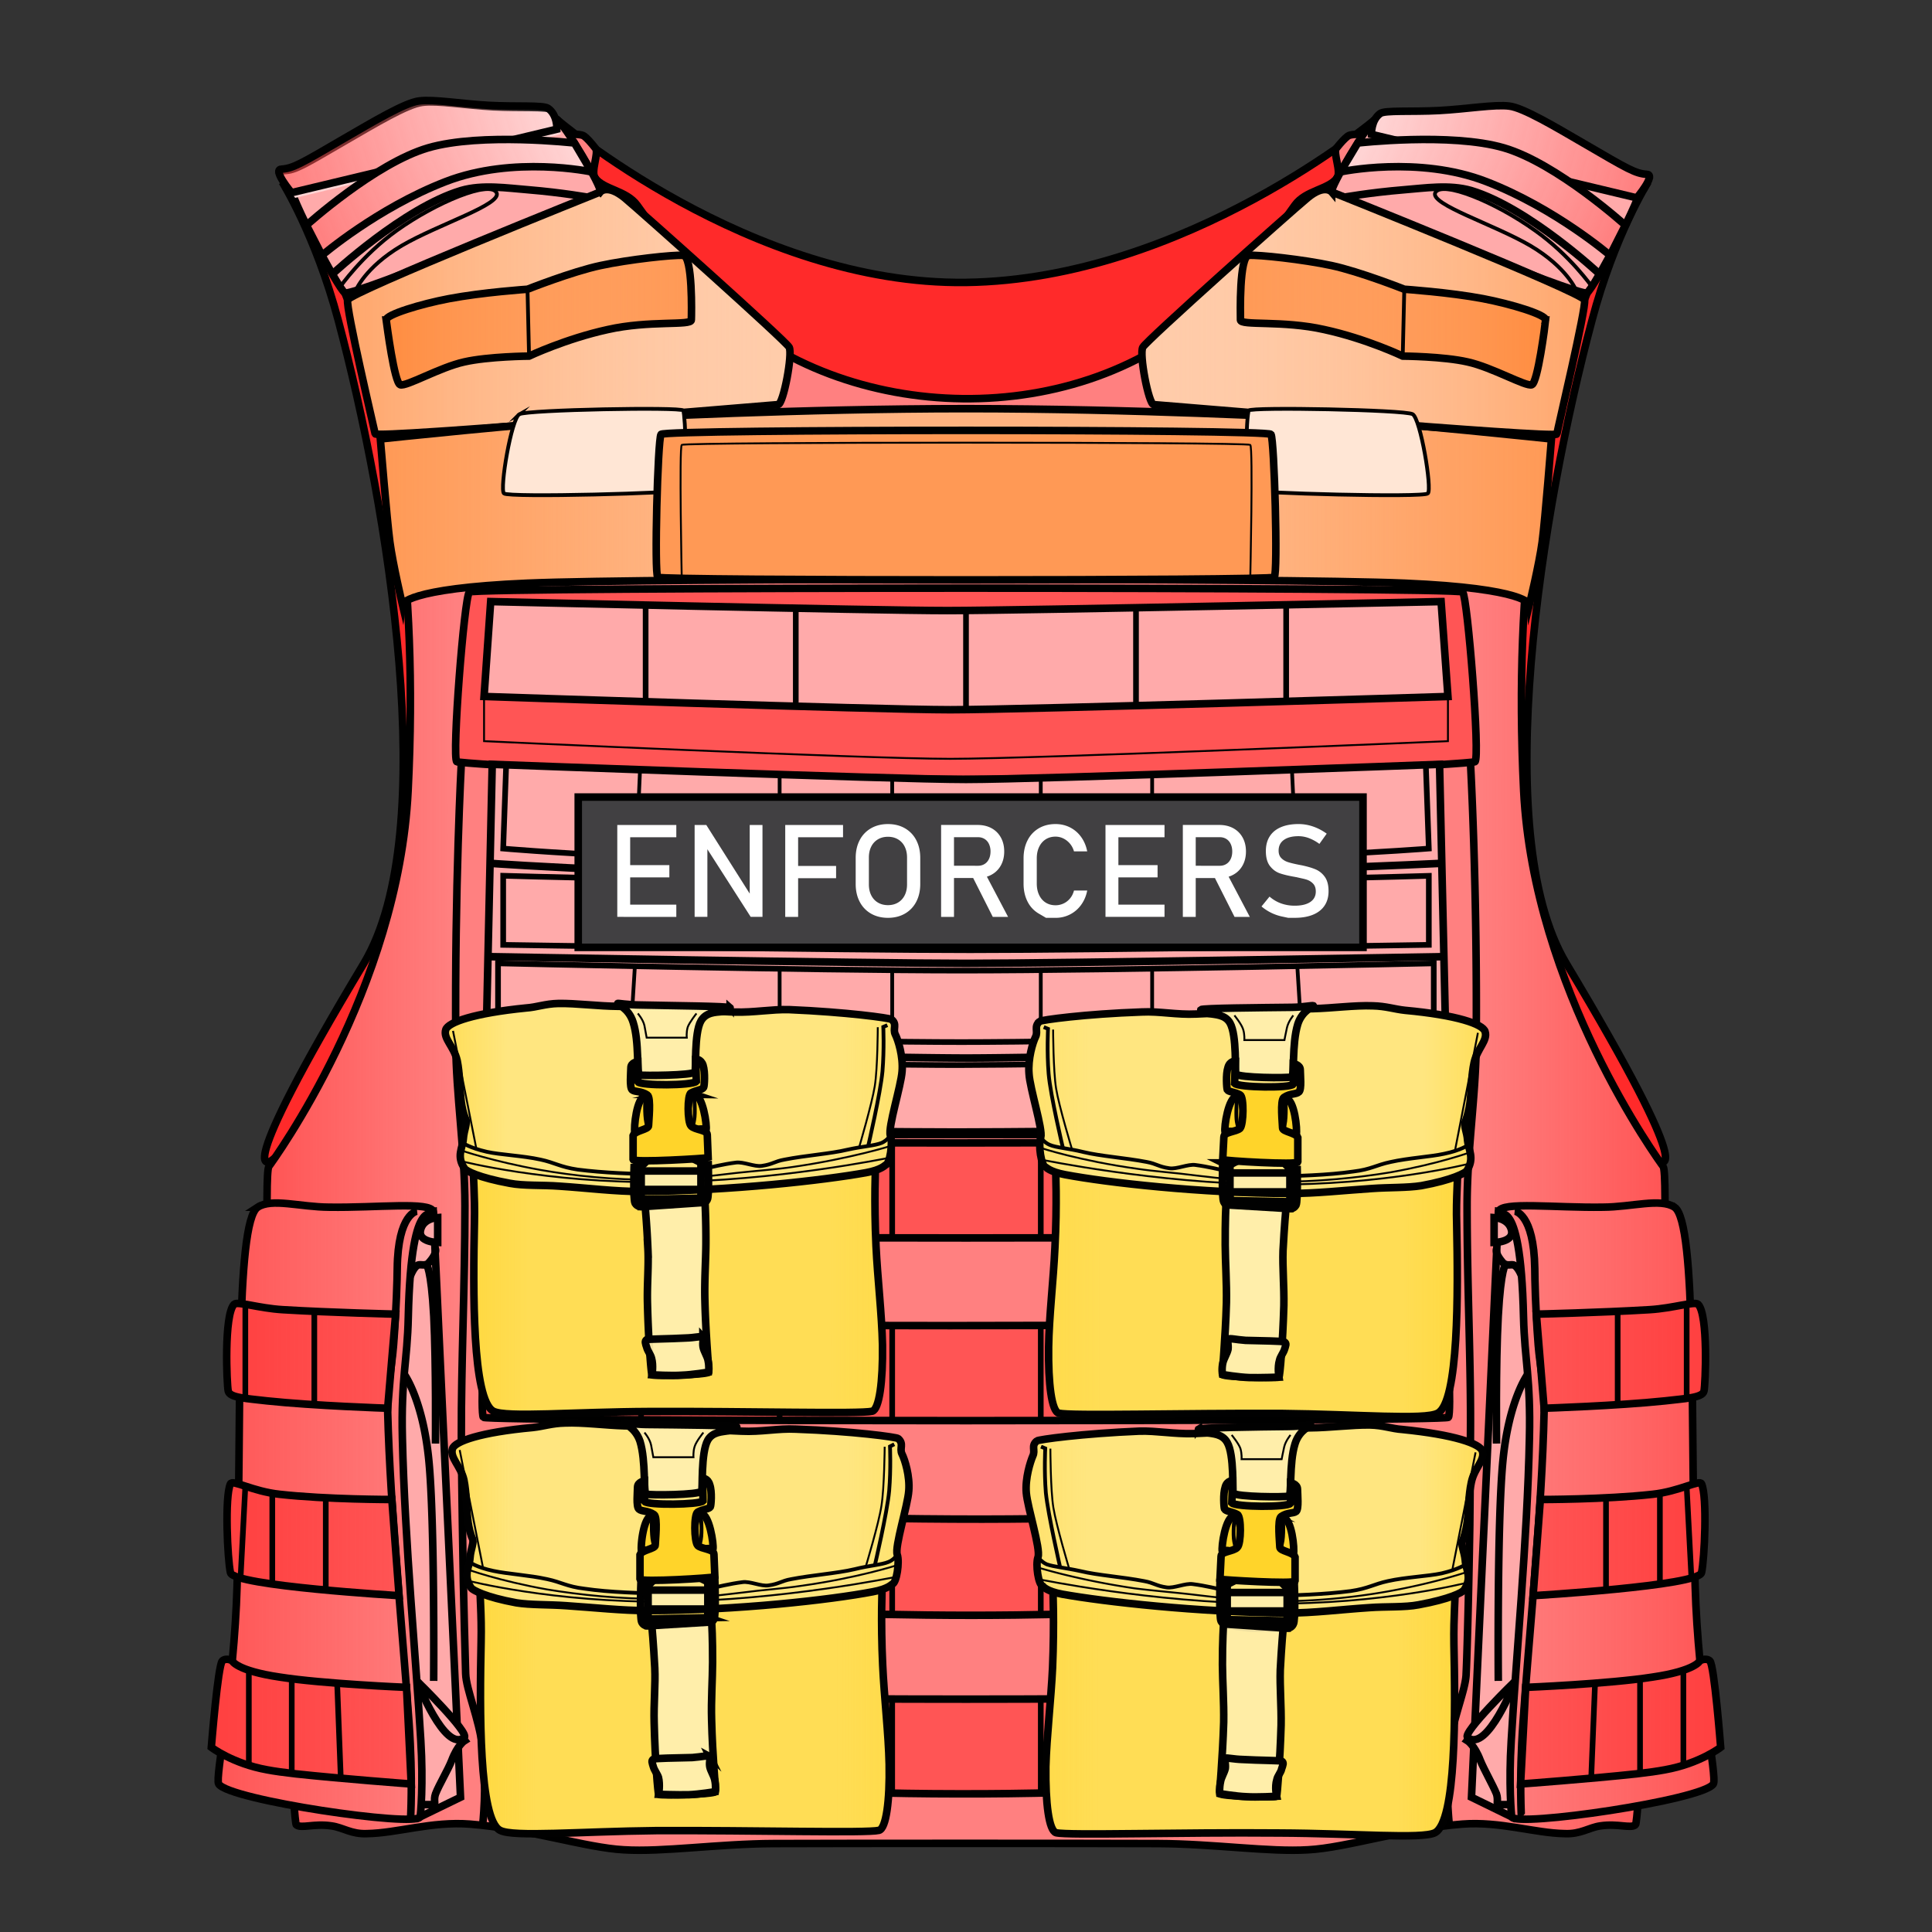 <svg xmlns="http://www.w3.org/2000/svg" xmlns:xlink="http://www.w3.org/1999/xlink" viewBox="0 0 256 256">
    <rect x="0" y="0" width="256" height="256" fill="#333333" stroke="none"/>
    <defs>
        <linearGradient id="innoGrad52">
            <stop offset="0" stop-color="#ffd42a" stop-opacity=".502"/>
            <stop offset=".142" stop-color="#ffd42a" stop-opacity="0"/>
            <stop offset=".863" stop-color="#ffd42a" stop-opacity="0"/>
            <stop offset="1" stop-color="#ffd42a" stop-opacity=".251"/>
        </linearGradient>
        <linearGradient id="innoGrad5">
            <stop offset="0" stop-color="#ffd42a" stop-opacity=".251"/>
            <stop offset=".137" stop-color="#ffd42a" stop-opacity="0"/>
            <stop offset=".858" stop-color="#ffd42a" stop-opacity="0"/>
            <stop offset="1" stop-color="#ffd42a" stop-opacity=".502"/>
        </linearGradient>
        <linearGradient id="innoGrad32">
            <stop offset="0" stop-color="#fca" stop-opacity="0"/>
            <stop offset="1" stop-color="#ff7f2a" stop-opacity=".502"/>
        </linearGradient>
        <linearGradient id="innoGrad22">
            <stop offset="0" stop-color="#ff2a2a" stop-opacity="0"/>
            <stop offset="1" stop-color="#ff2a2a" stop-opacity=".502"/>
        </linearGradient>
        <linearGradient id="innoGrad4">
            <stop offset="0" stop-color="#ff7f2a" stop-opacity=".502"/>
            <stop offset=".236" stop-color="#ff7f2a" stop-opacity="0"/>
            <stop offset=".759" stop-color="#ff7f2a" stop-opacity="0"/>
            <stop offset="1" stop-color="#ff7f2a" stop-opacity=".502"/>
        </linearGradient>
        <linearGradient id="innoGrad3">
            <stop offset="0" stop-color="#ff7f2a" stop-opacity=".502"/>
            <stop offset="1" stop-color="#fca" stop-opacity="0"/>
        </linearGradient>
        <linearGradient id="innoGrad2">
            <stop offset="0" stop-color="#ff2a2a" stop-opacity=".502"/>
            <stop offset="1" stop-color="#ff2a2a" stop-opacity="0"/>
        </linearGradient>
        <linearGradient id="innoGrad1">
            <stop offset="0" stop-color="#ff2a2a" stop-opacity=".502"/>
            <stop offset=".134" stop-color="#ff2a2a" stop-opacity="0"/>
            <stop offset=".863" stop-color="#ff2a2a" stop-opacity="0"/>
            <stop offset="1" stop-color="#ff2a2a" stop-opacity=".502"/>
        </linearGradient>
        <linearGradient id="linearGradient4814" x1="35.386" x2="220.619" y1="131.479" y2="131.479" gradientUnits="userSpaceOnUse" xlink:href="#innoGrad1"/>
        <linearGradient id="linearGradient4859" x1="42.662" x2="76.116" y1="33.838" y2="18.951" gradientUnits="userSpaceOnUse" xlink:href="#innoGrad2"/>
        <linearGradient id="linearGradient4867" x1="37.395" x2="72.67" y1="24.125" y2="13.215" gradientUnits="userSpaceOnUse" xlink:href="#innoGrad2"/>
        <linearGradient id="linearGradient4890" x1="45.543" x2="105.179" y1="41.333" y2="41.333" gradientUnits="userSpaceOnUse" xlink:href="#innoGrad3"/>
        <linearGradient id="linearGradient4913" x1="50.671" x2="92.129" y1="42.418" y2="42.418" gradientUnits="userSpaceOnUse" xlink:href="#innoGrad3"/>
        <linearGradient id="linearGradient4946" x1="49.857" x2="206.112" y1="68.272" y2="68.272" gradientUnits="userSpaceOnUse" xlink:href="#innoGrad4"/>
        <linearGradient id="linearGradient5004" x1="182.273" x2="217.505" y1="15.773" y2="24.547" gradientUnits="userSpaceOnUse" xlink:href="#innoGrad22"/>
        <linearGradient id="linearGradient5035" x1="179.912" x2="213.338" y1="18.951" y2="33.839" gradientUnits="userSpaceOnUse" xlink:href="#innoGrad22"/>
        <linearGradient id="linearGradient5074" x1="150.811" x2="210.484" y1="41.345" y2="41.345" gradientUnits="userSpaceOnUse" xlink:href="#innoGrad32"/>
        <linearGradient id="linearGradient5105" x1="163.854" x2="205.3" y1="42.418" y2="42.418" gradientUnits="userSpaceOnUse" xlink:href="#innoGrad32"/>
        <linearGradient id="linearGradient5151" x1="28.406" x2="57.945" y1="200.232" y2="200.232" gradientUnits="userSpaceOnUse" xlink:href="#innoGrad2"/>
        <linearGradient id="linearGradient5174" x1="29.537" x2="52.967" y1="179.664" y2="179.664" gradientUnits="userSpaceOnUse" xlink:href="#innoGrad2"/>
        <linearGradient id="linearGradient5197" x1="29.585" x2="53.42" y1="203.973" y2="203.973" gradientUnits="userSpaceOnUse" xlink:href="#innoGrad2"/>
        <linearGradient id="linearGradient5235" x1="27.48" x2="55.017" y1="228.148" y2="228.148" gradientUnits="userSpaceOnUse" xlink:href="#innoGrad2"/>
        <linearGradient id="linearGradient5258" x1="198.027" x2="227.602" y1="200.231" y2="200.231" gradientUnits="userSpaceOnUse" xlink:href="#innoGrad22"/>
        <linearGradient id="linearGradient5287" x1="203.034" x2="226.491" y1="179.657" y2="179.657" gradientUnits="userSpaceOnUse" xlink:href="#innoGrad22"/>
        <linearGradient id="linearGradient5310" x1="202.603" x2="226.414" y1="203.974" y2="203.974" gradientUnits="userSpaceOnUse" xlink:href="#innoGrad22"/>
        <linearGradient id="linearGradient5333" x1="200.955" x2="228.518" y1="228.148" y2="228.148" gradientUnits="userSpaceOnUse" xlink:href="#innoGrad22"/>
        <linearGradient id="linearGradient5356" x1="138.075" x2="193.306" y1="226.709" y2="226.709" gradientUnits="userSpaceOnUse" xlink:href="#innoGrad5"/>
        <linearGradient id="linearGradient5383" x1="135.462" x2="196.983" y1="201.274" y2="201.274" gradientUnits="userSpaceOnUse" xlink:href="#innoGrad5"/>
        <linearGradient id="linearGradient5416" x1="63.123" x2="118.33" y1="226.439" y2="226.439" gradientUnits="userSpaceOnUse" xlink:href="#innoGrad52"/>
        <linearGradient id="linearGradient5453" x1="59.392" x2="120.944" y1="200.977" y2="200.977" gradientUnits="userSpaceOnUse" xlink:href="#innoGrad52"/>
        <linearGradient id="linearGradient5476" x1="138.442" x2="193.626" y1="171.163" y2="171.163" gradientUnits="userSpaceOnUse" xlink:href="#innoGrad5"/>
        <linearGradient id="linearGradient5499" x1="135.824" x2="197.346" y1="145.702" y2="145.702" gradientUnits="userSpaceOnUse" xlink:href="#innoGrad5"/>
        <linearGradient id="linearGradient5522" x1="62.238" x2="117.44" y1="170.858" y2="170.858" gradientUnits="userSpaceOnUse" xlink:href="#innoGrad52"/>
        <linearGradient id="linearGradient5545" x1="58.506" x2="120.058" y1="145.421" y2="145.421" gradientUnits="userSpaceOnUse" xlink:href="#innoGrad52"/>
    </defs>
    <g fill="#ff2a2a" stroke="#000" stroke-miterlimit="10">
        <path stroke-linejoin="bevel" d="M128 66.926c35.567-.084 54.273-51.153 54.273-51.153S157.09 37.033 128 37.423c-28.598.386-54.27-21.65-54.27-21.65S92.43 67.01 128 66.925z"/>
        <path d="M218.375 24.125s-4.433 7.022-7.419 18.29c-6.633 24.832-13.774 67.953-3.424 85.235 17.941 29.917 12.318 26.184 12.318 26.184l-17.427-12.703-14.333-44.845 17.484-55.93 12.801-16.23M37.395 24.125s4.404 7.022 7.417 18.29c6.633 24.832 13.75 67.953 3.4 85.235-17.944 29.917-12.318 26.184-12.318 26.184l17.423-12.703L67.68 96.286l-17.515-55.93-12.77-16.23"/>
    </g>
    <g id="pgatternLayer">
        <path fill="#ff8080" d="M75.856 17.795c-7.467.08-37.227 7.74-37.227 7.74s18.296 21.548 15.447 79.255c-1.292 26.263-17.888 48.996-18.449 49.767-1.288 1.801 3.003 86.76 3.633 87.238.658.537 2.324-.21 4.68.147 1.537.213 2.605 1.112 4.677 1.023 4.02-.067 8.609-1.652 13.65-1.261 7.656.592 15.373 3.145 20.397 3.404 5.195.323 12.495-.796 19.86-.826 10.515-.037 40.463-.036 50.921 0 7.39.029 14.723 1.147 19.887.824 5.03-.257 12.716-2.81 20.428-3.402 4.987-.39 9.606 1.196 13.594 1.261 2.1.09 3.197-.81 4.68-1.023 2.353-.356 4.049.391 4.679-.147.685-.477 4.975-85.435 3.658-87.238-.562-.77-17.16-23.505-18.478-49.77-2.818-57.706 15.506-79.251 15.506-79.251s-36.266-9.33-38.801-7.506c-.39.288-.923.853-1.53 1.623-.46.599.704 3.118.096 3.935-1.13 1.537-4.184 1.624-5.594 3.6-3.189 4.489-7.048 9.66-10.78 13.266-17.75 17.065-48.997 15.93-65.579 0-3.737-3.605-7.568-8.777-10.785-13.266-1.438-1.976-4.463-2.063-5.565-3.6-.634-.818.533-3.337.043-3.935-.61-.77-1.114-1.336-1.503-1.623-.238-.171-.773-.243-1.545-.235z"/>
    </g>
    <g>
        <path fill="url(#linearGradient4814)" d="M75.854 17.794c-7.467.08-37.227 7.74-37.227 7.74s18.297 21.547 15.448 79.254c-1.292 26.263-17.888 48.997-18.45 49.768-1.287 1.8 3.003 86.76 3.633 87.238.658.537 2.324-.21 4.68.147 1.537.213 2.606 1.112 4.678 1.023 4.02-.067 8.608-1.653 13.65-1.262 7.655.592 15.373 3.146 20.397 3.405 5.195.323 12.494-.797 19.859-.827 10.515-.037 40.464-.036 50.922 0 7.39.03 14.723 1.148 19.887.825 5.03-.257 12.715-2.81 20.427-3.403 4.987-.389 9.606 1.197 13.594 1.262 2.101.09 3.198-.81 4.68-1.023 2.354-.356 4.05.391 4.68-.147.684-.477 4.975-85.435 3.658-87.238-.562-.771-17.16-23.506-18.479-49.77-2.818-57.707 15.506-79.252 15.506-79.252s-36.266-9.33-38.8-7.505c-.39.288-.923.853-1.53 1.623-.461.599.704 3.118.096 3.935-1.131 1.537-4.184 1.624-5.594 3.6-3.19 4.489-7.048 9.66-10.781 13.265-17.75 17.065-48.997 15.931-65.579 0-3.737-3.605-7.568-8.776-10.785-13.265-1.438-1.976-4.462-2.063-5.564-3.6-.634-.818.533-3.337.043-3.935-.61-.77-1.115-1.336-1.504-1.623-.238-.171-.772-.243-1.545-.235z"/>
        <path fill="none" stroke="#000" stroke-miterlimit="10" d="M102.523 244.282c-7.365.03-14.664 1.149-19.86.826-5.023-.26-12.74-2.811-20.395-3.403-5.042-.391-9.631 1.194-13.651 1.26-2.072.09-3.141-.81-4.678-1.022-2.356-.356-4.022.39-4.68-.147-.63-.48-4.92-85.437-3.632-87.238.56-.771 17.158-23.505 18.45-49.768 2.849-57.707-15.45-79.253-15.45-79.253s36.238-9.33 38.773-7.506c.389.287.894.852 1.504 1.622.49.598-.676 3.117-.042 3.935 1.102 1.537 4.125 1.624 5.563 3.6 3.217 4.489 7.049 9.66 10.786 13.266 16.582 15.93 47.829 17.065 65.579 0 3.733-3.605 7.592-8.777 10.78-13.266 1.41-1.976 4.464-2.063 5.595-3.6.608-.817-.558-3.336-.097-3.935.607-.77 1.14-1.334 1.53-1.622 2.535-1.824 38.8 7.505 38.8 7.505s-18.323 21.546-15.505 79.253c1.318 26.264 17.917 48.997 18.479 49.768 1.317 1.803-2.975 86.76-3.66 87.238-.63.538-2.324-.208-4.678.148-1.482.213-2.58 1.11-4.681 1.022-3.988-.065-8.606-1.65-13.593-1.261-7.712.593-15.398 3.146-20.428 3.403-5.164.323-12.496-.796-19.886-.825-10.458-.036-40.408-.037-50.923 0z"/>
        <path fill="#faa" stroke="#000" stroke-miterlimit="10" d="M38.466 24.546c.052-.2 12.708-7.687 17.583-8.34C64.5 15 73.612 15.73 73.73 15.772c.974.487 6.108 9.081 5.815 9.665-.292.585-32.899 13.96-33.854 13.366-.922-.593-7.418-12.989-7.224-14.257z"/>
        <path fill="#ffd5d5" d="M37.75 23.1c-1.185.08 1.365 3.117 1.365 3.117L74.28 17.8s.097-1.888-1.17-2.765c-.648-.453-4.17-.195-7.8-.39-3.627-.195-7.363-.843-9.294-.585-1.873.226-6.07 2.741-9.882 4.944-5.85 3.413-6.823 3.997-8.384 4.095z"/>
        <path fill="url(#linearGradient4867)" stroke="#000" stroke-miterlimit="10" d="M37.262 22.416c-1.185.08 1.365 3.118 1.365 3.118l35.165-8.417s.097-1.888-1.17-2.765c-.648-.453-4.17-.195-7.8-.39-3.627-.195-7.363-.843-9.294-.585-1.873.226-6.07 2.741-9.882 4.944-5.85 3.413-6.823 3.997-8.384 4.095z"/>
        <path fill="#ffd5d5" d="M40.612 29.843s9.1-8.206 16.12-10.253c7.018-2.048 19.384-.639 19.384-.639l2.26 3.825s-10.317-2.216-19.353 1.297c-9.064 3.515-16.36 9.765-16.36 9.765z"/>
        <path fill="url(#linearGradient4859)" stroke="#000" stroke-miterlimit="10" d="M40.612 29.843s9.1-8.206 16.119-10.253c7.019-2.048 19.385-.639 19.385-.639l2.259 3.825s-10.316-2.216-19.352 1.297c-9.064 3.515-16.361 9.765-16.361 9.765z"/>
        <path fill="none" stroke="#000" stroke-miterlimit="10" d="M44.031 36.331s9.425-8.79 17.064-11.089c2.855-.83 6.132-.313 8.895-.098 4.612.383 8.138 1.03 8.138 1.03"/>
        <path fill="none" stroke="#000" stroke-miterlimit="10" stroke-width=".5" d="M45.073 38.008s2.918-4.183 7.466-7.444c5.32-3.803 12.41-6.699 13.258-5.03.776 1.552-7.734 4.186-12.575 7.02-4.895 2.895-6.09 5.956-6.09 5.956"/>
        <path fill="#fca" d="M79.545 25.437s.901-1.097 3.215.78c2.284 1.91 21.322 18.916 21.81 19.793.487.875-.762 7.537-1.463 7.602-.698.037-53.244 4.523-53.395 3.872-.123-.622-3.924-16.74-3.648-17.736.272-1.02 33.481-14.31 33.481-14.31z"/>
        <path fill="url(#linearGradient4890)" stroke="#000" stroke-miterlimit="10" d="M79.545 25.437s.901-1.097 3.215.78c2.284 1.909 21.322 18.916 21.809 19.793.488.875-.761 7.537-1.462 7.602-.698.037-53.244 4.523-53.395 3.872-.123-.622-3.924-16.741-3.648-17.736.272-1.021 33.481-14.311 33.481-14.311z"/>
        <path fill="#f95" d="M51.174 42.403c.097.704 1.073 8.285 1.853 8.578.78.292 5.26-2.316 8.48-3.023 3.22-.733 8.595-.773 8.595-.773s4.87-2.3 10.417-3.514c5.52-1.245 11.08-.487 11.085-1.268.034-.78.188-8.456-1.072-8.565-1.232-.109-7.236.543-10.979 1.35-3.772.806-9.657 3.137-9.657 3.137s-5.963.406-10.416 1.251c-3.635.682-8.403 2.12-8.306 2.827z"/>
        <path fill="url(#linearGradient4913)" stroke="#000" stroke-miterlimit="10" d="M51.174 42.403c.097.704 1.073 8.285 1.853 8.578.78.292 5.259-2.316 8.48-3.023 3.22-.733 8.595-.773 8.595-.773s4.87-2.301 10.417-3.514c5.519-1.245 11.08-.487 11.085-1.268.034-.78.188-8.456-1.072-8.565-1.232-.109-7.236.543-10.979 1.35-3.772.806-9.657 3.137-9.657 3.137s-5.963.406-10.416 1.251c-3.635.682-8.403 2.12-8.306 2.827z"/>
        <path fill="#ffb380" d="M186.137 77.275c16.257.698 16.518 2.828 16.518 2.828s1.293-5.334 1.687-8.288c.395-2.95 1.234-13.647 1.234-13.647s-19.785-2.11-29.128-2.638c-4.672-.235-26.559-1.379-48.447-1.379s-43.778 1.144-48.447 1.378c-9.34.527-29.159 2.638-29.159 2.638s.874 10.697 1.268 13.647c.393 2.954 1.657 8.288 1.657 8.288s.29-2.13 16.573-2.828c16.283-.697 99.928-.696 116.244.001z"/>
        <path fill="url(#linearGradient4946)" stroke="#000" stroke-miterlimit="10" d="M186.137 77.275c16.257.698 16.518 2.828 16.518 2.828s1.293-5.334 1.687-8.288c.395-2.951 1.234-13.647 1.234-13.647s-19.785-2.11-29.128-2.638c-4.672-.235-26.559-1.379-48.447-1.379s-43.778 1.144-48.447 1.378c-9.34.527-29.159 2.638-29.159 2.638s.874 10.697 1.268 13.647c.393 2.954 1.657 8.288 1.657 8.288s.29-2.13 16.573-2.828c16.283-.697 99.928-.696 116.244.001z"/>
        <path fill="#faa" stroke="#000" stroke-miterlimit="10" d="M217.505 24.547c-.026-.2-12.707-7.687-17.58-8.34-8.429-1.207-17.566-.477-17.65-.434-.976.486-6.083 9.08-5.819 9.665.321.585 32.928 13.96 33.824 13.366.95-.594 7.42-12.99 7.225-14.257z"/>
        <path fill="#ffd5d5" d="M218.25 23.1c1.182.08-1.365 3.118-1.365 3.118l-35.165-8.417s-.068-1.888 1.17-2.765c.622-.453 4.145-.195 7.801-.39 3.656-.195 7.395-.843 9.323-.585 1.842.226 6.068 2.741 9.851 4.944 5.85 3.412 6.824 3.997 8.385 4.095z"/>
        <path fill="url(#linearGradient5004)" stroke="#000" stroke-miterlimit="10" d="M218.25 23.1c1.182.08-1.365 3.118-1.365 3.118l-35.165-8.417s-.068-1.888 1.17-2.765c.622-.453 4.145-.195 7.801-.39 3.656-.195 7.395-.843 9.323-.585 1.842.226 6.068 2.741 9.851 4.944 5.85 3.412 6.824 3.997 8.385 4.095z"/>
        <path fill="#ffd5d5" d="M215.358 29.843s-9.067-8.206-16.088-10.253c-7.02-2.048-19.358-.639-19.358-.639l-2.287 3.825s10.317-2.216 19.35 1.298c9.094 3.515 16.363 9.765 16.363 9.765z"/>
        <path fill="url(#linearGradient5035)" stroke="#000" stroke-miterlimit="10" d="M215.358 29.843s-9.067-8.206-16.088-10.253c-7.021-2.048-19.358-.639-19.358-.639l-2.287 3.825s10.317-2.216 19.349 1.298c9.095 3.515 16.364 9.765 16.364 9.765z"/>
        <path fill="none" stroke="#000" stroke-miterlimit="10" d="M211.968 36.332s-9.394-8.79-17.034-11.088c-2.884-.832-6.164-.314-8.924-.098-4.639.383-8.165 1.03-8.17 1.03"/>
        <path fill="none" stroke="#000" stroke-miterlimit="10" stroke-width=".5" d="M210.956 38.01s-2.92-4.184-7.522-7.445c-5.296-3.803-12.379-6.699-13.26-5.03-.719 1.552 7.764 4.186 12.607 7.02 4.892 2.895 6.086 5.956 6.086 5.956"/>
        <path fill="#fca" d="M176.455 25.438s-.93-1.097-3.189.78c-2.31 1.91-21.376 18.916-21.835 19.793-.517.877.765 7.537 1.434 7.602.728.037 53.273 4.523 53.427 3.898.091-.649 3.92-16.768 3.674-17.763-.305-1.02-33.51-14.31-33.51-14.31z"/>
        <path fill="url(#linearGradient5074)" stroke="#000" stroke-miterlimit="10" d="M176.455 25.438s-.931-1.097-3.189.78c-2.311 1.909-21.376 18.916-21.835 19.793-.517.877.765 7.537 1.434 7.602.728.037 53.273 4.523 53.427 3.898.091-.649 3.92-16.768 3.674-17.763-.305-1.02-33.511-14.31-33.511-14.31z"/>
        <path fill="#f95" d="M204.798 42.403c-.066.704-1.042 8.285-1.822 8.578-.779.292-5.263-2.316-8.512-3.023-3.19-.733-8.595-.773-8.595-.773s-4.812-2.3-10.39-3.514c-5.514-1.245-11.104-.487-11.11-1.268-.01-.78-.188-8.456 1.103-8.565 1.226-.109 7.234.543 10.976 1.35 3.745.806 9.628 3.137 9.628 3.137s5.991.406 10.448 1.251c3.602.682 8.402 2.12 8.274 2.827z"/>
        <path fill="url(#linearGradient5105)" stroke="#000" stroke-miterlimit="10" d="M204.798 42.403c-.066.704-1.042 8.285-1.822 8.578-.779.292-5.263-2.316-8.512-3.023-3.19-.733-8.595-.773-8.595-.773s-4.812-2.301-10.39-3.514c-5.514-1.245-11.104-.487-11.111-1.268-.01-.78-.187-8.456 1.104-8.565 1.226-.109 7.234.543 10.976 1.35 3.745.806 9.628 3.137 9.628 3.137s5.991.406 10.448 1.251c3.602.682 8.402 2.12 8.274 2.827z"/>
        <path fill="#ffe6d5" stroke="#000" stroke-miterlimit="10" stroke-width=".5" d="M68.82 54.88c-1.073.585-2.633 9.915-2.047 10.5.585.584 23.37-.043 23.857-.444.487-.432.195-10.056-.098-10.543-.293-.488-20.639-.098-21.712.487zM187.181 54.881c1.043.585 2.604 9.916 2.02 10.5-.586.584-23.339-.042-23.86-.444-.453-.432-.193-10.055.132-10.542.256-.489 20.664-.099 21.708.486z"/>
        <path fill="#f95" stroke="#000" stroke-miterlimit="10" d="M87.155 76.49c-.478-.467-.007-18.226.431-18.934.471-.705 80.386-.705 80.828 0 .436.708.938 18.467.43 18.934-.448.466-81.21.465-81.689 0z"/>
        <path fill="#f55" stroke="#000" stroke-miterlimit="10" d="M60.532 100.937c-.682-.488.975-21.81 1.658-22.492.683-.682 130.91-.682 131.621 0 .653.683 2.34 22.004 1.63 22.492-.302.258-34.81 2.338-68.352 2.338-33.568.001-66.2-2.08-66.557-2.338z"/>
        <path fill="none" stroke="#000" stroke-miterlimit="10" stroke-width=".25" d="M64.14 91.995v6.211s50.473 2.34 61.78 2.34c11.28 0 65.94-2.339 65.94-2.339v-6.212"/>
        <path fill="#faa" stroke="#000" stroke-miterlimit="10" d="M190.954 79.713l.906 12.575s-56.29 1.755-65.94 1.755c-9.65 0-61.78-1.755-61.78-1.755l.877-12.575s50.863 1.192 60.513 1.192c9.65 0 65.424-1.192 65.424-1.192z"/>
        <path fill="none" stroke="#000" stroke-miterlimit="10" stroke-width=".75" d="M85.55 80.022v12.561M105.445 80.611v12.502"/>
        <path fill="none" stroke="#000" stroke-miterlimit="10" d="M61.132 101.025s-.895 16.508-.742 37.155c.033 6.901 1.21 14.135 1.214 21.582.005 10.527-.504 21.033-.473 30.416.042 4.271.072 8.244.14 11.897.142 10.926.415 18.512.431 19.688.058 2.122 1.773 5.91 2.247 9.82.608 5.12 0 10.29 0 10.29"/>
        <path fill="#faa" stroke="#000" stroke-miterlimit="10" d="M191.86 150.334l-1.112-49.057s-53.033 2-62.748 2c-9.688 0-62.777-2-62.777-2l-1.083 49.058h127.72z"/>
        <path fill="none" stroke="#000" stroke-miterlimit="10" d="M64.931 114.393s26.67 1.946 63.07 1.65c36.373-.289 63.067-1.65 63.067-1.65M64.653 126.76s50.48.89 63.347.89c12.871 0 63.314-.89 63.314-.89"/>
        <path fill="none" stroke="#000" stroke-miterlimit="10" stroke-width=".75" d="M67.07 101.334l-.395 11.105s22.976 2.058 61.325 1.953c38.322-.096 61.325-1.953 61.325-1.953l-.395-11.077"/>
        <path fill="#f55" stroke="#000" stroke-miterlimit="10" d="M84.07 235.805c-5.786-.568-10.099-1.838-13.397-2.076-2.149-.176-4.216.12-4.287 0-.39-.585-1.592-10.402-.87-10.987.157-.135 3.023.208 6.336.678 2.366.367 4.6.924 7.898 1.104 16.213.83 80.286.83 96.5 0 3.298-.18 5.503-.736 7.87-1.104 3.312-.47 6.205-.813 6.364-.679.748.585-.51 10.402-.899 10.987-.043.12-2.079-.176-4.229 0-3.302.238-7.61 1.51-13.427 2.076-8.05.78-26.908 1.95-45.036 1.887-17.805-.005-34.919-1.175-42.824-1.886zM64.045 187.802c-.39-.585 0-11.7.751-12.285.328-.25 30.393.141 61.124.135 32.11-.008 64.93-.46 65.311-.134.694.585 1.085 11.7.694 12.285-.39.585-127.49.584-127.88 0zM65.213 210.723c-.39-.585-.722-12.032 0-12.618.156-.135 3.023.202 6.336.673 2.363.372 4.6.93 7.898 1.104 8.436.433 29.688 1.425 50.731 1.412 19.343-.012 38.628-1.004 46.402-1.412 3.241-.176 5.505-.73 7.87-1.104 3.312-.47 6.211-.808 6.307-.674.748.586.391 12.033 0 12.618-.192.318-31.26 3.308-62.01 3.312-31.803.006-63.337-2.986-63.534-3.31zM63.652 163.595c-.39-.585 0-11.7.75-12.286.346-.263 30.88.136 62.297.134 31.8 0 64.553-.398 64.925-.134.695.585 1.085 11.701.695 12.286-.39.585-128.277.585-128.667 0z"/>
        <path fill="none" stroke="#000" stroke-miterlimit="10" stroke-width=".5" d="M84.804 102.107l-.487 10.937M103.305 102.503v11.211M84.317 116.447l-.39 9.084M103.305 116.863v9.047M84.122 128.088l-.586 9.495M103.305 128.611v9.472M84.122 140.624l-.292 8.926M102.911 141.131l-.585 8.742"/>
        <path fill="none" stroke="#000" stroke-miterlimit="10" stroke-width=".75" d="M65.992 151.164v12.631M84.545 151.31v12.485M102.911 151.442v12.353M66.385 175.37v12.632M84.94 175.517v12.485M103.305 175.65v12.352M66.97 198.003v13.004M83.767 200.085v11.974M102.132 200.68l.001 12.37M67.357 222.818l1.073 10.911M84.07 224.727v11.078M102.437 225.314l.001 12.376"/>
        <path fill="#58595b" stroke="#000" stroke-miterlimit="10" d="M72.52 223.552s-4.96-2.373-5.55-1.982c-.588.39 0 2.604 0 2.604z"/>
        <path fill="#faa" stroke="#000" stroke-miterlimit="10" d="M57.412 160.543l3.608 77.601-5.36 2.605-5.265-41.726 1.364-37.378z"/>
        <path fill="#faa" stroke="#000" stroke-miterlimit="10" d="M57.997 161.323v3.314s-2.636-.033-2.274-1.628c.33-1.6 2.274-1.686 2.274-1.686z"/>
        <path fill="none" stroke="#000" stroke-miterlimit="10" d="M57.66 165.423s.392.525-.826 1.881a.596.596 0 0 1-.344.238c-.446.173-.857-.076-1.22.147-.525.36-.908 1.437-.908 1.437M57.464 222.728s.147-21.038-.63-29.107c-.777-8.128-3.26-11.508-3.26-11.508"/>
        <path fill="none" stroke="#000" stroke-miterlimit="10" d="M56.49 167.542s.636.417.987 6.845c.32 6.426.225 16.894.225 16.894"/>
        <path fill="#faa" stroke="#000" stroke-miterlimit="10" d="M61.581 230.627s-.954.58-1.73 2.643c-.505 1.29-1.66 3.184-2.139 4.421-.304.857.074 1.43-.248 1.43h-1.646l-.58-16.393z"/>
        <path fill="#faa" stroke="#000" stroke-miterlimit="10" d="M55.237 222.728s7.052 6.905 6.27 7.507c-2.574 2.054-6.27-7.507-6.27-7.507z"/>
        <path fill="#ff8080" d="M34.143 159.958c1.861-1.224 5.598-.022 9.455 0 6.384.098 13.426-.778 13.814.585.39 1.365-2.913-3.786-3.312 13.972-.124 5.9-.97 8.035-.782 16.054.302 13.467 1.844 29.72 2.44 40.06.344 5.687-.018 9.925-.098 10.121-.52 1.39-25.319-2.215-26.685-4.359-.52-.88 2.05-12.575 2.438-26.252.597-21.35-.299-48.12 2.73-50.18z"/>
        <path fill="url(#linearGradient5151)" stroke="#000" stroke-miterlimit="10" d="M34.143 159.958c1.861-1.224 5.598-.022 9.455 0 6.384.098 13.426-.778 13.814.585.39 1.365-2.913-3.786-3.312 13.972-.124 5.899-.97 8.035-.782 16.054.302 13.467 1.844 29.72 2.44 40.059.344 5.688-.018 9.926-.098 10.122-.52 1.39-25.319-2.215-26.685-4.359-.52-.881 2.049-12.575 2.438-26.252.597-21.351-.299-48.121 2.73-50.181z"/>
        <path fill="none" stroke="#000" stroke-miterlimit="10" d="M55.27 160.475s-2.55.265-2.633 7.604c-.013 1.383-.11 5.31-.487 10.141-.21 2.734-.837 5.482-.78 8.84.33 13.075 2.052 29.866 2.828 41.214.535 7.604.196 12.804.196 12.804"/>
        <path fill="#f55" d="M52.424 174.131s-8.627-.205-14.966-.59c-3.213-.195-5.969-1.152-6.436-.715-1.365 1.364-.975 10.653-.78 11.502.195.906 2.518.977 5.155 1.297 6.197.655 15.97.975 15.97.975z"/>
        <path fill="url(#linearGradient5174)" stroke="#000" stroke-miterlimit="10" d="M52.424 174.131s-8.627-.205-14.966-.591c-3.213-.194-5.969-1.151-6.436-.714-1.365 1.364-.975 10.653-.78 11.502.195.906 2.518.977 5.155 1.297 6.197.655 15.969.975 15.969.975z"/>
        <path fill="none" stroke="#000" stroke-miterlimit="10" stroke-width=".75" d="M41.648 173.75v12.333M32.507 172.81v12.477"/>
        <path fill="#f55" d="M51.922 198.692s-8.587.01-14.854-.689c-3.578-.38-6.247-1.984-6.533-1.39-.78 1.687-.39 10.015 0 11.77.39 1.755 22.344 3.05 22.344 3.05z"/>
        <path fill="url(#linearGradient5197)" stroke="#000" stroke-miterlimit="10" d="M51.922 198.692s-8.587.009-14.854-.689c-3.578-.381-6.247-1.984-6.533-1.39-.78 1.687-.39 10.015 0 11.77.39 1.755 22.344 3.049 22.344 3.049z"/>
        <path fill="none" stroke="#000" stroke-miterlimit="10" stroke-width=".75" d="M32.507 196.952l-.632 12.158M36.08 197.85V209.9M43.166 198.43v12.577"/>
        <path fill="#f55" d="M54.49 236.39s-9.228-.687-15.29-1.344c-1.543-.175-2.889-.358-3.803-.537-4.588-.819-7.397-2.98-7.397-2.98s.877-10.935 1.462-11.459c.585-.468 1.3 0 1.3 0s.552 1.306 6.305 2.153c5.75.905 16.8 1.363 16.8 1.363z"/>
        <path fill="url(#linearGradient5235)" stroke="#000" stroke-miterlimit="10" d="M54.49 236.39s-9.228-.687-15.29-1.344c-1.543-.175-2.889-.358-3.803-.537-4.588-.819-7.397-2.98-7.397-2.98s.877-10.935 1.462-11.459c.585-.468 1.3 0 1.3 0s.552 1.306 6.305 2.153c5.749.905 16.799 1.363 16.799 1.363z"/>
        <path fill="none" stroke="#000" stroke-miterlimit="10" stroke-width=".75" d="M32.973 221.347v12.566M38.657 222.223v12.726M44.674 223.015l.482 12.622"/>
        <path fill="none" stroke="#000" stroke-miterlimit="10" stroke-width=".25" d="M165.666 76.667s.387-17.443 0-17.719c-.564-.39-74.768-.39-75.33 0-.358.276 0 17.72 0 17.72"/>
        <path fill="none" stroke="#000" stroke-miterlimit="10" stroke-width=".75" d="M170.423 80.023v12.561M150.526 80.612v12.502"/>
        <path fill="none" stroke="#000" stroke-miterlimit="10" d="M194.843 101.026s.92 16.508.764 37.155c-.029 6.901-1.207 14.137-1.21 21.582-.006 10.527.532 21.033.446 30.416a2006.29 2006.29 0 0 1-.086 11.897c-.17 10.926-.414 18.512-.487 19.688-.033 2.122-1.77 5.91-2.218 9.82-.606 5.12 0 10.29 0 10.29M191.624 139.023s-52.869 1.17-63.624 1.17c-10.755 0-63.598-1.17-63.598-1.17"/>
        <path fill="none" stroke="#000" stroke-miterlimit="10" stroke-width=".75" d="M65.992 149.29l.487-9.097s47.938.938 60.317.938c12.353 0 62.724-.937 62.724-.937l.46 9.096s-51.096.584-63.184.584c-12.086 0-60.804-.584-60.804-.584zM65.992 137.073v-9.423s41.373.961 61.487.961c20.084 0 62.5-.96 62.5-.96v9.422s-47.09 1.01-62.598 1.01c-15.56 0-61.389-1.01-61.389-1.01zM66.675 125.2v-9.158s26.88.821 62.142.822c35.294 0 60.51-.81 60.51-.81v9.145s-43.81.711-60.773.711c-16.964 0-61.879-.71-61.879-.71z"/>
        <path fill="none" stroke="#000" stroke-miterlimit="10" stroke-width=".5" d="M171.193 102.107l.52 10.937M152.665 102.504v11.21M171.713 116.447l.388 9.085M152.665 116.864v9.047M171.905 128.09l.586 9.494M152.665 128.611v9.472M171.905 140.624l.262 8.926M153.06 141.131l.586 8.743"/>
        <path fill="none" stroke="#000" stroke-miterlimit="10" stroke-width=".75" d="M189.98 151.165v12.63M171.426 151.31v12.485M153.06 151.442v12.353M189.585 175.372v12.63M171.031 175.518v12.484M152.665 175.651v12.351M189 198.004v13.003M172.204 200.085v11.974M153.84 200.68v12.37M188.614 222.818l-1.044 10.911M171.93 224.727v11.078M153.565 225.315v12.376"/>
        <path fill="#58595b" stroke="#000" stroke-miterlimit="10" d="M183.48 223.553s4.933-2.374 5.52-1.983c.59.39 0 2.604 0 2.604z"/>
        <path fill="#faa" stroke="#000" stroke-miterlimit="10" d="M198.56 160.543l-3.58 77.601 5.334 2.605 5.261-41.726-1.362-37.378z"/>
        <path fill="#faa" stroke="#000" stroke-miterlimit="10" d="M197.975 161.323v3.314s2.665-.032 2.303-1.628c-.357-1.6-2.303-1.686-2.303-1.686z"/>
        <path fill="none" stroke="#000" stroke-miterlimit="10" d="M198.338 165.424s-.393.524.801 1.88a.892.892 0 0 0 .368.238c.421.173.89-.075 1.197.147.55.36.934 1.438.933 1.438M198.533 222.728s-.17-21.038.605-29.107c.776-8.128 3.285-11.508 3.285-11.508"/>
        <path fill="none" stroke="#000" stroke-miterlimit="10" d="M199.507 167.542s-.63.417-.983 6.845c-.349 6.426-.226 16.894-.226 16.894"/>
        <path fill="#faa" stroke="#000" stroke-miterlimit="10" d="M194.42 230.628s.952.58 1.73 2.642c.532 1.29 1.63 3.186 2.14 4.422.273.857-.048 1.43.243 1.43h1.678l.581-16.394z"/>
        <path fill="#faa" stroke="#000" stroke-miterlimit="10" d="M200.792 222.728s-7.109 6.905-6.328 7.507c2.63 2.054 6.328-7.507 6.328-7.507z"/>
        <path fill="#ff8080" d="M221.886 159.958c-1.889-1.224-5.624-.02-9.486 0-6.41.1-13.45-.778-13.84.585-.39 1.365 2.91-3.786 3.315 13.972.15 5.9.963 8.035.781 16.054-.273 13.468-1.817 29.72-2.41 40.06-.35 5.687.015 9.926.068 10.121.546 1.391 25.346-2.215 26.711-4.359.551-.88-2.02-12.575-2.409-26.252-.655-21.35.27-48.12-2.73-50.18z"/>
        <path fill="url(#linearGradient5258)" stroke="#000" stroke-miterlimit="10" d="M221.886 159.957c-1.889-1.224-5.624-.021-9.486 0-6.41.099-13.45-.778-13.84.585-.391 1.365 2.91-3.786 3.315 13.972.149 5.899.963 8.035.781 16.054-.273 13.468-1.817 29.72-2.41 40.06-.35 5.687.015 9.926.068 10.121.546 1.391 25.346-2.215 26.711-4.359.551-.881-2.021-12.575-2.409-26.252-.655-21.351.27-48.12-2.73-50.181z"/>
        <path fill="none" stroke="#000" stroke-miterlimit="10" d="M200.704 160.475s2.547.268 2.662 7.604c.01 1.383.078 5.31.456 10.141.21 2.734.894 5.482.78 8.84-.275 13.076-2.022 29.866-2.797 41.215-.54 7.604-.195 12.804-.196 12.804"/>
        <path fill="#f55" d="M203.576 174.131s8.624-.205 14.995-.59c3.184-.194 5.938-1.15 6.435-.715 1.365 1.364.976 10.653.78 11.502-.195.906-2.52.977-5.187 1.297-6.22.655-15.994.975-15.994.975z"/>
        <path fill="url(#linearGradient5287)" stroke="#000" stroke-miterlimit="10" d="M203.576 174.131s8.624-.205 14.995-.591c3.184-.193 5.938-1.15 6.435-.714 1.365 1.364.976 10.653.78 11.502-.195.906-2.521.977-5.187 1.297-6.221.655-15.994.975-15.994.975z"/>
        <path fill="none" stroke="#000" stroke-miterlimit="10" stroke-width=".75" d="M214.35 173.751v12.332M223.493 172.811v12.476"/>
        <path fill="#f55" d="M204.106 198.692s8.53.01 14.854-.688c3.552-.382 6.247-1.985 6.504-1.39.78 1.686.39 10.014 0 11.77-.39 1.754-22.319 3.05-22.319 3.05z"/>
        <path fill="url(#linearGradient5310)" stroke="#000" stroke-miterlimit="10" d="M204.106 198.692s8.53.01 14.854-.688c3.552-.382 6.247-1.985 6.504-1.391.78 1.687.39 10.015 0 11.77-.39 1.755-22.319 3.05-22.319 3.05z"/>
        <path fill="none" stroke="#000" stroke-miterlimit="10" stroke-width=".75" d="M223.493 196.953l.63 12.157M219.945 197.85v12.052M212.805 198.43v12.577"/>
        <path fill="#f55" d="M201.484 236.39s9.278-.686 15.343-1.344c1.545-.175 2.833-.358 3.772-.537 4.617-.819 7.4-2.98 7.4-2.98s-.849-10.935-1.434-11.458c-.585-.469-1.326 0-1.326 0s-.556 1.312-6.279 2.152c-5.78.906-16.8 1.363-16.8 1.363z"/>
        <path fill="url(#linearGradient5333)" stroke="#000" stroke-miterlimit="10" d="M201.484 236.39s9.278-.686 15.343-1.344c1.545-.175 2.833-.358 3.772-.537 4.617-.819 7.4-2.98 7.4-2.98s-.849-10.935-1.434-11.458c-.585-.469-1.326 0-1.326 0s-.556 1.312-6.279 2.152c-5.781.906-16.8 1.363-16.8 1.363z"/>
        <path fill="none" stroke="#000" stroke-miterlimit="10" stroke-width=".75" d="M223.056 221.35v12.563M217.314 222.223v12.726M211.352 223.015l-.51 12.622M118.22 225.134v12.474M137.908 225.134v12.47M118.22 201.23v12.737M137.908 201.252v12.782M137.908 175.651v12.351M118.22 175.517v12.485M118.22 151.438v12.575M137.908 151.234v12.782M128 80.612v13.082"/>
        <path fill="none" stroke="#000" stroke-miterlimit="10" stroke-width=".5" d="M118.22 103.276v11.103M137.908 103.276v11.046M118.22 116.847v8.684M137.908 116.447v9.084M118.22 128.563v9.471M137.908 128.611v8.973M118.22 141.083v8.467M137.908 141.131v8.42"/>
        <path stroke="#000" stroke-miterlimit="10" stroke-width=".5" d="M69.896 38.324l.206 8.861M186.075 38.325l-.206 8.86"/>
    </g>
    <g>
        <path fill="#fd5" d="M139.506 210.297s.217 4.691-.036 10.672c-.197 4.205-.776 9.06-.89 13.126-.058 4.834.405 8.475 1.355 8.753 1.598.393 16.444-.08 29.518.036 10.088.043 18.945.834 20.684-.036 2.851-1.504 2.705-16.1 2.514-24.98-.058-3.73.218-6.468.127-6.854-.492-1.31-53.272-.717-53.272-.717z"/>
        <path fill="url(#linearGradient5356)" stroke="#010101" stroke-miterlimit="10" d="M139.506 210.297s.217 4.691-.036 10.672c-.197 4.205-.776 9.059-.89 13.126-.058 4.834.405 8.475 1.355 8.753 1.598.393 16.444-.08 29.518.036 10.088.043 18.945.834 20.684-.036 2.851-1.504 2.705-16.101 2.514-24.981-.058-3.729.218-6.467.127-6.853-.492-1.311-53.272-.717-53.272-.717z"/>
        <path fill="#ffe680" d="M137.391 190.931c-.81.65-.158 1.245-.54 2-.322.761-1.028 2.925-.863 4.875.161 1.95 1.918 7.418 1.557 8.506-.368 1.028.063 3.733.608 3.842.063.073.56.705 2.598 1.086 5.588 1 17.94 2.398 29.84 2.493 3.355.008 7.08-.464 10.777-.708 2.308-.174 4.771-.024 6.604-.38 4.126-.756 5.821-1.64 6.018-1.959 1.135-1.624.213-2.75.16-3.94-.113-1.195-.653-2.114-.327-2.655.063-.115.448-1.208.61-2.583.18-1.518.152-3.37.53-5.105.403-1.924 1.838-2.925 1.457-4.114-.276-.993-3.74-2.188-10.61-2.877-1.396-.089-2.532-.559-4.28-.594-2.35-.04-5.31.364-7.962.38-5.265.034-10.25.56-15.434.761-2.553.07-4.886-.388-7.148-.326-7.554.314-13.374 1.107-13.595 1.298z"/>
        <path fill="url(#linearGradient5383)" stroke="#010101" stroke-miterlimit="10" d="M137.391 190.931c-.81.649-.158 1.245-.541 2-.321.761-1.027 2.925-.862 4.875.161 1.95 1.918 7.418 1.557 8.506-.368 1.028.063 3.733.608 3.842.063.073.56.705 2.598 1.086 5.588.999 17.939 2.398 29.839 2.493 3.356.008 7.08-.464 10.778-.708 2.308-.174 4.771-.024 6.604-.381 4.126-.755 5.821-1.639 6.018-1.958 1.135-1.624.213-2.75.16-3.94-.113-1.195-.653-2.114-.327-2.655.063-.115.448-1.208.61-2.583.18-1.518.152-3.37.53-5.105.403-1.924 1.838-2.925 1.457-4.114-.276-.993-3.741-2.188-10.611-2.877-1.395-.089-2.531-.559-4.28-.594-2.35-.041-5.31.364-7.961.379-5.265.035-10.25.561-15.434.762-2.553.069-4.886-.388-7.148-.326-7.554.314-13.374 1.107-13.595 1.298z"/>
        <path fill="none" stroke="#010101" stroke-miterlimit="10" stroke-width=".5" d="M137.938 191.687l.563.232s-.159 2.951.08 5.887c.302 2.934 1.9 9.896 1.9 9.896"/>
        <path fill="none" stroke="#010101" stroke-miterlimit="10" stroke-width=".25" d="M139.181 191.955s.014 5.457.397 7.816c.382 2.365 2.108 8.142 2.108 8.142"/>
        <path fill="none" stroke="#010101" stroke-miterlimit="10" stroke-width=".5" d="M137.544 206.312s.411.646 1.17.975c.952.331 2.413.446 4.495.901 2.241.546 5.505.756 8.394 1.316 1.34.24 1.551.627 2.974.831.97.153 2.483-.579 3.471-.434 3.295.411 6.29 1.586 9.615 1.553 3.903-.043 7.931-.188 11.304-.632 2.34-.339 3.068-.916 4.924-1.318 2.378-.53 5.292-.635 7.137-1.029 2.256-.526 3.178-1.188 3.178-1.188"/>
        <path fill="none" stroke="#010101" stroke-miterlimit="10" stroke-width=".25" d="M195.52 192.447l-3.097 15.646M137.544 207.702s5.245 1.65 12.79 2.761c2.146.275 5.336.552 7.604.81 3.702.438 6.996.823 10.651.905a85.211 85.211 0 0 0 15.316-1.309c6.385-1.145 10.525-2.59 10.525-2.59"/>
        <path fill="none" stroke="#010101" stroke-miterlimit="10" stroke-width=".25" d="M137.627 209.254s15.163 3.136 30.346 3.228c15.128.144 26.46-2.78 26.46-2.78"/>
        <path fill="#fea" stroke="#010101" stroke-miterlimit="10" d="M158.802 189.378c-.108.063.26.377 1.062.465.808.146 2.107.128 2.748 1.287.957 1.631.676 6.51.795 6.715.396.523 6.93.555 7.363.395.43-.107.004-4.313.833-6.948.591-1.898 2.15-2.352 2.076-2.479-.105-.042-1.339.188-2.875.203-4.19.044-11.815.151-12.002.362z"/>
        <path fill="none" stroke="#010101" stroke-miterlimit="10" stroke-width=".25" d="M163.204 190.14s.96 1.176 1.164 1.815c.202.706.146 1.394.146 1.394h5.313s.146-.784.33-1.608c.183-.818.843-1.6.843-1.6"/>
        <path fill="#ffd42a" stroke="#010101" stroke-miterlimit="10" d="M163.55 200.857c-1.142.023-1.752 4.12-1.587 4.731.027.185.395-.183.666-.146.76.15 1.88.414 1.88.414s.181-5.015-.96-4.999z"/>
        <path fill="none" stroke="#010101" stroke-miterlimit="10" stroke-width=".5" d="M163.687 200.875c-.177.05-.327 2.544-.153 3.375.176.893.4 1.707.4 1.707l.425-.979s.102-1.974-.09-3.089c-.153-.803-.527-1.04-.582-1.014z"/>
        <path fill="#ffd42a" stroke="#010101" stroke-miterlimit="10" d="M170.013 201.103c1.138.056 1.56 4.167 1.374 4.832-.03.184-.388-.195-.659-.165-.76.07-1.89.354-1.89.354s.04-5.075 1.175-5.02z"/>
        <path fill="none" stroke="#010101" stroke-miterlimit="10" stroke-width=".5" d="M169.931 201.11c.123.12.192 2.552-.067 3.44-.198.83-.452 1.631-.452 1.631l-.398-.99s.021-1.97.248-3.084c.177-.797.558-1.018.67-.997z"/>
        <path fill="none" stroke="#010101" stroke-miterlimit="10" d="M161.652 209.681h.96v5.658s-.493.04-.814-.509c-.263-.499-.146-5.149-.146-5.149zM171.511 210.077h-.954v5.658s.546.04.81-.51c.32-.496.144-5.148.144-5.148z"/>
        <path fill="none" stroke="#010101" stroke-miterlimit="10" stroke-width=".5" d="M162.146 208.728v1.735l2.72-1.37zM168.837 209.072l2.386-.186-.202 2.386z"/>
        <path fill="#ffd42a" stroke="#010101" stroke-miterlimit="10" d="M163.33 196.205s-.719-.054-.97.792c-.33.97-.177 2.757-.113 2.937.185.346.963.34 1.715.748.53.246.51 3.895-.015 4.36-.469.53-2.13.53-2.146 1.142l-.149 3.07c.2.086 9.88.686 9.95.25v-3.192c-.236-.667-2.02-.776-2.02-1.302 0-.523-.365-3.703.181-4.063.83-.568 1.616-.379 1.99-.677.372-.349.176-2.265.172-2.932-.002-.729-.925-.86-.925-.86v2.72c-.397.542-7.253.508-7.778-.053zM162.611 214.61l7.945.166v.96s-3.553.031-4.6.001c-.985-.038-3.346-.398-3.346-.398v-.73z"/>
        <path fill="#fea" stroke="#010101" stroke-miterlimit="10" d="M162.611 211.014h7.945v2.45h-7.945z"/>
        <path fill="#fea" fill-opacity=".941" stroke="#010101" stroke-miterlimit="10" d="M162.125 215.181s-.158 2.311-.146 5.398c.012 2.25.208 4.962.167 7.61-.147 4.917-.585 9.368-.529 9.473.2.356 7.267.546 7.54.356.07-.06.451-4.522.594-9.425.045-2.5-.18-5.089-.108-7.34.164-3.164.385-5.53.385-5.53z"/>
        <path fill="#fea" stroke="#010101" stroke-miterlimit="10" d="M162.384 232.98c-.163.145.05.756-.024 1.352-.127.568-.543 1.18-.633 1.758-.19.895-.11 1.572-.11 1.572s2.181.365 3.526.41c1.354.097 4.013-.054 4.013-.054s-.272-1.237.03-2.195c.087-.495.551-.949.643-1.46.161-.477.331-.815 0-1.007-.187-.083-3.023-.092-5.138-.213-1.28-.034-2.119-.268-2.307-.164z"/>
        <path fill="#fd5" d="M116.9 210.038s-.22 4.691.061 10.614c.197 4.264.776 9.116.858 13.126.091 4.834-.4 8.532-1.354 8.753-1.623.393-16.469-.022-29.514.036-10.06.106-18.945.897-20.687-.036-2.822-1.446-2.705-16.043-2.514-24.985.087-3.726-.217-6.463-.099-6.849.465-1.253 53.248-.659 53.248-.659z"/>
        <path fill="url(#linearGradient5416)" stroke="#010101" stroke-miterlimit="10" d="M116.899 210.038s-.22 4.691.062 10.614c.197 4.264.776 9.116.858 13.126.091 4.834-.4 8.532-1.354 8.753-1.623.393-16.469-.022-29.514.036-10.06.106-18.945.897-20.687-.036-2.822-1.446-2.705-16.043-2.514-24.985.087-3.726-.217-6.463-.099-6.849.465-1.253 53.248-.659 53.248-.659z"/>
        <path fill="#ffe680" d="M119.011 190.614c.813.708.133 1.303.514 2.063.377.755 1.055 2.925.892 4.87-.135 1.95-1.892 7.417-1.527 8.447.336 1.028-.096 3.733-.64 3.9-.089.015-.528.646-2.624 1.027-5.53 1.057-17.913 2.462-29.813 2.493-3.354.008-7.106-.406-10.775-.65-2.31-.168-4.746-.082-6.608-.38-4.127-.754-5.789-1.697-5.985-1.959-1.138-1.682-.243-2.75-.164-3.998.084-1.195.596-2.057.298-2.598-.093-.173-.474-1.208-.61-2.583-.18-1.518-.149-3.43-.499-5.163-.433-1.866-1.895-2.925-1.515-4.116.306-.99 3.765-2.187 10.638-2.812 1.426-.152 2.531-.564 4.28-.6 2.35-.099 5.341.307 7.934.38 5.262.036 10.311.502 15.434.703 2.58.127 4.885-.389 7.203-.269 7.527.262 13.347 1.055 13.567 1.245z"/>
        <path fill="url(#linearGradient5453)" stroke="#010101" stroke-miterlimit="10" d="M119.011 190.614c.813.708.133 1.303.514 2.063.377.755 1.055 2.925.892 4.869-.135 1.95-1.892 7.418-1.527 8.448.336 1.028-.096 3.733-.64 3.899-.089.016-.528.647-2.624 1.028-5.53 1.057-17.913 2.462-29.813 2.493-3.354.008-7.106-.406-10.775-.65-2.311-.168-4.746-.082-6.608-.381-4.127-.753-5.789-1.696-5.985-1.958-1.138-1.682-.243-2.75-.164-3.998.084-1.195.596-2.057.298-2.598-.093-.173-.474-1.208-.611-2.583-.179-1.518-.148-3.43-.498-5.163-.433-1.866-1.895-2.925-1.515-4.116.306-.991 3.765-2.187 10.638-2.812 1.426-.152 2.531-.564 4.28-.6 2.349-.099 5.341.307 7.934.379 5.262.037 10.311.503 15.434.704 2.58.127 4.885-.389 7.203-.269 7.527.262 13.347 1.055 13.567 1.245z"/>
        <path fill="none" stroke="#010101" stroke-miterlimit="10" stroke-width=".5" d="M118.496 191.37l-.566.29s.134 2.951-.11 5.887c-.272 2.94-1.895 9.84-1.895 9.84"/>
        <path fill="none" stroke="#010101" stroke-miterlimit="10" stroke-width=".25" d="M117.225 191.702s-.044 5.451-.427 7.816c-.354 2.36-2.083 8.077-2.083 8.077"/>
        <path fill="none" stroke="#010101" stroke-miterlimit="10" stroke-width=".5" d="M118.89 205.995s-.443.703-1.17.975c-.956.387-2.443.446-4.495.958-2.302.547-5.537.763-8.394 1.317-1.343.24-1.552.63-3.005.831-.968.153-2.453-.579-3.439-.434-3.297.417-6.32 1.592-9.647 1.553-3.903-.1-7.902-.188-11.3-.689-2.339-.28-3.043-.858-4.93-1.26-2.405-.53-5.286-.693-7.105-1.088-2.282-.469-3.206-1.188-3.206-1.188"/>
        <path fill="none" stroke="#010101" stroke-miterlimit="10" stroke-width=".25" d="M60.911 192.131l3.1 15.645M118.89 207.386s-5.249 1.71-12.85 2.761c-2.147.333-5.279.552-7.603.867-3.673.438-6.97.823-10.59.847-5.65.042-11.029-.536-15.349-1.25-6.385-1.139-10.529-2.648-10.529-2.648"/>
        <path fill="none" stroke="#010101" stroke-miterlimit="10" stroke-width=".25" d="M118.75 208.938s-15.135 3.136-30.293 3.285c-15.156.144-26.488-2.78-26.488-2.78"/>
        <path fill="#fea" stroke="#010101" stroke-miterlimit="10" d="M97.63 189.062c.077.12-.289.377-1.09.522-.834.146-2.106.128-2.748 1.23-.958 1.687-.648 6.565-.823 6.771-.395.523-6.875.561-7.337.395-.43-.165-.004-4.313-.83-7.006-.619-1.84-2.179-2.352-2.046-2.422.044-.102 1.307.188 2.841.203 4.221.046 11.845.096 12.032.307z"/>
        <path fill="none" stroke="#010101" stroke-miterlimit="10" stroke-width=".25" d="M93.201 189.821s-.966 1.178-1.167 1.881c-.2.643-.145 1.388-.145 1.388H86.57s-.139-.784-.295-1.608c-.184-.877-.878-1.66-.878-1.66"/>
        <path fill="#ffd42a" stroke="#010101" stroke-miterlimit="10" d="M92.853 200.541c1.138.021 1.751 4.114 1.618 4.732-.06.184-.423-.126-.723-.088-.736.148-1.852.412-1.852.412s-.153-5.073.957-5.056z"/>
        <path fill="none" stroke="#010101" stroke-miterlimit="10" stroke-width=".5" d="M92.744 200.553c.182.112.3 2.548.128 3.438-.146.835-.404 1.647-.404 1.647l-.427-.983s-.07-1.968.121-3.025c.127-.86.498-1.099.582-1.077z"/>
        <path fill="#ffd42a" stroke="#010101" stroke-miterlimit="10" d="M86.39 200.844c-1.136.056-1.56 4.167-1.375 4.774.03.184.384-.195.687-.165a63.67 63.67 0 0 1 1.863.354s-.067-5.075-1.176-4.963z"/>
        <path fill="none" stroke="#010101" stroke-miterlimit="10" stroke-width=".5" d="M86.5 200.852c-.178.062-.192 2.552.01 3.383.2.83.482 1.688.482 1.688l.398-1.049s-.022-1.972-.274-3.02c-.157-.803-.534-1.082-.616-1.002z"/>
        <path fill="none" stroke="#010101" stroke-miterlimit="10" d="M94.723 209.364h-.93v5.658s.52.098.812-.45c.291-.557.118-5.208.118-5.208zM84.921 209.761h.957v5.658s-.549.104-.84-.452c-.292-.555-.117-5.206-.117-5.206z"/>
        <path fill="none" stroke="#010101" stroke-miterlimit="10" stroke-width=".5" d="M94.291 208.47v1.676l-2.726-1.37zM87.565 208.754l-2.412-.187.201 2.447z"/>
        <path fill="#ffd42a" stroke="#010101" stroke-miterlimit="10" d="M93.104 195.89s.688-.054.941.848c.33.913.172 2.758.08 2.938-.18.288-.959.282-1.686.688-.497.307-.479 3.897.015 4.427.498.467 2.13.467 2.146 1.136l.123 3.013c-.2.15-9.82.744-9.92.308v-3.25c.233-.609 2.02-.776 2.02-1.244 0-.523.361-3.703-.152-4.06-.863-.572-1.648-.383-2.022-.738-.37-.349-.174-2.2-.17-2.932.031-.67.92-.803.92-.803v2.721c.4.541 7.256.447 7.752-.054zM93.792 214.356l-7.915.161v.901s3.55.09 4.538.002c.99-.038 3.376-.398 3.376-.398v-.666z"/>
        <path fill="#fea" stroke="#010101" stroke-miterlimit="10" d="M85.877 210.697h7.915v2.508h-7.915zM94.306 214.922s.132 2.253.117 5.341c-.012 2.31-.208 5.025-.132 7.61.113 4.915.583 9.37.495 9.536-.199.351-7.295.54-7.51.351-.1-.117-.482-4.582-.595-9.482-.074-2.5.184-5.089.08-7.277-.165-3.169-.388-5.596-.388-5.596z"/>
        <path fill="#fea" stroke="#010101" stroke-miterlimit="10" d="M94.018 232.724c.164.085-.076.754.028 1.355.097.563.54 1.18.658 1.758.191.831.082 1.572.082 1.572s-2.207.36-3.529.403c-1.352.04-3.98-.053-3.98-.053s.214-1.295-.028-2.253c-.147-.436-.554-.949-.678-1.402-.158-.536-.296-.813 0-1 .19-.147 3.055-.156 5.172-.22 1.222-.092 2.086-.325 2.275-.16z"/>
        <path fill="#fd5" d="M139.868 154.762s.223 4.69-.088 10.613c-.197 4.265-.776 9.116-.832 13.126-.063 4.834.4 8.534 1.356 8.754 1.591.393 16.438-.023 29.511.036 10.09.106 18.945.898 20.69-.036 2.792-1.447 2.704-16.043 2.513-24.986-.115-3.725.218-6.463.07-6.847-.434-1.255-53.22-.66-53.22-.66z"/>
        <path fill="url(#linearGradient5476)" stroke="#010101" stroke-miterlimit="10" d="M139.868 154.762s.223 4.69-.088 10.613c-.197 4.265-.776 9.116-.832 13.126-.063 4.834.399 8.534 1.356 8.754 1.591.393 16.438-.023 29.511.036 10.089.106 18.945.898 20.689-.036 2.793-1.447 2.705-16.043 2.514-24.986-.115-3.725.218-6.463.069-6.847-.433-1.255-53.219-.66-53.219-.66z"/>
        <path fill="#ffe680" d="M137.76 135.338c-.81.707-.165 1.302-.547 2.063-.374.756-1.022 2.92-.862 4.87.108 1.95 1.865 7.417 1.556 8.447-.36 1.03.067 3.734.614 3.9.058.016.554.647 2.592 1.028 5.588 1.056 17.945 2.462 29.845 2.493 3.351.008 7.074-.407 10.772-.65 2.313-.17 4.72-.082 6.611-.38 4.124-.754 5.814-1.697 6.011-1.959 1.083-1.68.22-2.808.108-3.997-.056-1.196-.598-2.059-.27-2.599.063-.173.442-1.209.61-2.584.18-1.517.147-3.43.524-5.163.406-1.865 1.838-2.923 1.458-4.115-.277-.992-3.736-2.186-10.606-2.818-1.4-.146-2.53-.558-4.28-.596-2.35-.093-5.315.313-7.966.38-5.26.04-10.25.507-15.435.707-2.55.125-4.885-.387-7.199-.27-7.496.26-13.319 1.052-13.536 1.243z"/>
        <path fill="url(#linearGradient5499)" stroke="#010101" stroke-miterlimit="10" d="M137.76 135.338c-.811.707-.165 1.302-.547 2.063-.374.756-1.022 2.919-.862 4.869.108 1.95 1.865 7.418 1.556 8.448-.361 1.03.067 3.734.614 3.9.058.016.554.647 2.592 1.028 5.588 1.056 17.945 2.462 29.845 2.493 3.351.008 7.074-.407 10.772-.651 2.313-.169 4.72-.081 6.611-.38 4.124-.753 5.814-1.696 6.011-1.958 1.083-1.681.22-2.808.108-3.997-.056-1.196-.598-2.059-.27-2.599.063-.173.442-1.209.61-2.584.18-1.517.147-3.43.524-5.163.406-1.865 1.838-2.923 1.458-4.115-.277-.992-3.736-2.186-10.606-2.818-1.4-.146-2.531-.558-4.28-.596-2.35-.093-5.315.313-7.966.38-5.26.039-10.251.507-15.435.707-2.551.125-4.885-.387-7.199-.271-7.496.26-13.319 1.053-13.536 1.244z"/>
        <path fill="none" stroke="#010101" stroke-miterlimit="10" stroke-width=".5" d="M138.3 136.095l.57.232s-.16 3.01.078 5.942c.246 2.94 1.895 9.84 1.895 9.84"/>
        <path fill="none" stroke="#010101" stroke-miterlimit="10" stroke-width=".25" d="M139.543 136.425s.014 5.453.397 7.816c.383 2.36 2.115 8.078 2.115 8.078"/>
        <path fill="none" stroke="#010101" stroke-miterlimit="10" stroke-width=".5" d="M137.906 150.718s.417.646 1.17.975c.9.39 2.415.447 4.495.96 2.246.546 5.512.763 8.395 1.315 1.287.24 1.555.631 2.98.831.968.154 2.48-.579 3.465-.433 3.242.417 6.294 1.591 9.621 1.551 3.903-.1 7.873-.186 11.304-.688 2.334-.28 3.01-.858 4.923-1.26 2.377-.53 5.286-.692 7.08-1.086 2.307-.47 3.235-1.19 3.235-1.19"/>
        <path fill="none" stroke="#010101" stroke-miterlimit="10" stroke-width=".25" d="M195.83 136.854l-3.045 15.646M137.906 152.108s5.194 1.71 12.795 2.762c2.146.333 5.28.552 7.6.867 3.702.437 7.002.823 10.652.847 5.593.041 11-.536 15.315-1.25 6.391-1.14 10.531-2.648 10.531-2.648"/>
        <path fill="none" stroke="#010101" stroke-miterlimit="10" stroke-width=".25" d="M137.99 153.66s15.163 3.137 30.294 3.286c15.185.143 26.516-2.78 26.516-2.78"/>
        <path fill="#fea" stroke="#010101" stroke-miterlimit="10" d="M159.112 133.787c-.05.118.316.376 1.12.521.801.145 2.103.127 2.743 1.23.961 1.687.622 6.565.794 6.77.395.524 6.877.562 7.37.396.427-.166.003-4.314.826-7.007.59-1.843 2.15-2.35 2.075-2.425-.1-.097-1.333.188-2.869.203-4.247.05-11.87.102-12.059.312z"/>
        <path fill="none" stroke="#010101" stroke-miterlimit="10" stroke-width=".25" d="M163.566 134.545s.966 1.176 1.166 1.88c.2.645.151 1.39.151 1.39h5.313s.14-.784.324-1.61c.187-.876.85-1.659.85-1.659"/>
        <path fill="#ffd42a" stroke="#010101" stroke-miterlimit="10" d="M163.917 145.266c-1.14.02-1.75 4.112-1.592 4.731.034.183.395-.126.666-.089.765.15 1.881.414 1.881.414s.181-5.074-.955-5.056z"/>
        <path fill="none" stroke="#010101" stroke-miterlimit="10" stroke-width=".5" d="M163.998 145.277c-.124.11-.27 2.547-.1 3.438a28.4 28.4 0 0 0 .403 1.647l.425-.984s.044-1.968-.146-3.025c-.1-.859-.47-1.097-.582-1.076z"/>
        <path fill="#ffd42a" stroke="#010101" stroke-miterlimit="10" d="M170.381 145.567c1.134.055 1.56 4.168 1.374 4.774-.03.183-.387-.195-.659-.166-.767.128-1.89.354-1.89.354s.034-5.073 1.175-4.962z"/>
        <path fill="none" stroke="#010101" stroke-miterlimit="10" stroke-width=".5" d="M170.242 145.575c.174.061.191 2.553-.01 3.384-.204.83-.453 1.688-.453 1.688l-.398-1.05s.022-1.974.242-3.023c.185-.8.565-1.078.62-.999z"/>
        <path fill="none" stroke="#010101" stroke-miterlimit="10" d="M162.015 154.088h.961v5.655s-.546.101-.81-.449c-.32-.556-.15-5.206-.15-5.206zM171.878 154.483h-.959v5.66s.494.097.815-.453c.262-.555.144-5.207.144-5.207z"/>
        <path fill="none" stroke="#010101" stroke-miterlimit="10" stroke-width=".5" d="M162.508 153.192v1.678l2.67-1.37zM169.205 153.478l2.38-.19-.2 2.45z"/>
        <path fill="#ffd42a" stroke="#010101" stroke-miterlimit="10" d="M163.691 140.612s-.716-.053-.969.793c-.33.97-.17 2.813-.106 2.994.178.287.956.281 1.715.683.522.31.45 3.9-.015 4.431-.526.465-2.13.465-2.146 1.137l-.155 3.011c.2.15 9.88.745 9.951.308v-3.25c-.23-.608-2.02-.776-2.02-1.242 0-.524-.359-3.704.181-4.06.836-.574 1.622-.385 1.995-.739.37-.35.173-2.2.168-2.932-.002-.672-.919-.804-.919-.804v2.721c-.398.542-7.254.446-7.78-.11zM162.976 159.08l7.943.161v.901s-3.604.09-4.593.002c-.992-.039-3.35-.4-3.35-.4v-.664z"/>
        <path fill="#fea" stroke="#010101" stroke-miterlimit="10" d="M162.976 155.422h7.943v2.508h-7.943zM162.436 159.646s-.106 2.253-.088 5.342c.012 2.31.207 5.02.16 7.608-.14 4.913-.585 9.371-.523 9.536.2.351 7.261.482 7.481.351.128-.116.511-4.586.651-9.482.046-2.5-.186-5.088-.11-7.276.167-3.227.388-5.6.388-5.6z"/>
        <path fill="#fea" stroke="#010101" stroke-miterlimit="10" d="M162.752 177.448c-.167.084.044.752-.029 1.35-.127.566-.538 1.184-.685 1.76-.19.834-.054 1.574-.054 1.574s2.175.36 3.526.404c1.354.04 3.955-.054 3.955-.054s-.22-1.294.081-2.25c.088-.439.5-.95.65-1.403.16-.536.324-.815 0-1.007-.19-.143-3.08-.15-5.145-.215-1.278-.09-2.11-.325-2.299-.159z"/>
        <path fill="#fd5" d="M116.014 154.444s-.219 4.692.063 10.673c.197 4.205.776 9.06.858 13.126.063 4.834-.429 8.475-1.354 8.752-1.625.395-16.472-.02-29.543.038-10.06.044-18.945.84-20.66-.038-2.82-1.503-2.703-16.097-2.512-24.98.086-3.729-.22-6.467-.099-6.853.461-1.31 53.247-.718 53.247-.718z"/>
        <path fill="url(#linearGradient5522)" stroke="#010101" stroke-miterlimit="10" d="M116.014 154.444s-.219 4.692.063 10.673c.197 4.205.776 9.059.858 13.126.063 4.834-.429 8.475-1.354 8.752-1.625.395-16.472-.021-29.543.038-10.06.044-18.945.839-20.661-.038-2.819-1.503-2.702-16.097-2.511-24.98.086-3.729-.22-6.467-.099-6.853.461-1.31 53.247-.718 53.247-.718z"/>
        <path fill="#ffe680" d="M118.125 135.08c.81.65.133 1.244.512 2.003.38.756 1.057 2.921.894 4.871-.135 1.95-1.892 7.418-1.556 8.506.365 1.028-.068 3.738-.61 3.9-.093.014-.529.646-2.626 1.027-5.558 1-17.915 2.402-29.812 2.492-3.382.008-7.109-.463-10.804-.707-2.282-.172-4.717-.023-6.579-.38-4.127-.755-5.789-1.639-5.985-1.958-1.138-1.625-.246-2.752-.164-3.94.085-1.19.596-2.115.3-2.657-.094-.113-.478-1.207-.615-2.582-.176-1.519-.146-3.368-.495-5.105-.433-1.925-1.896-2.925-1.518-4.115.308-.986 3.768-2.189 10.641-2.873 1.426-.095 2.531-.559 4.281-.597 2.35-.04 5.312.365 7.931.38 5.265.04 10.311.56 15.436.76 2.552.072 4.886-.387 7.204-.323 7.525.313 13.316 1.107 13.565 1.297z"/>
        <path fill="url(#linearGradient5545)" stroke="#010101" stroke-miterlimit="10" d="M118.125 135.079c.81.65.133 1.245.512 2.004.379.756 1.057 2.921.894 4.871-.135 1.95-1.892 7.418-1.556 8.506.365 1.028-.068 3.738-.611 3.9-.092.014-.528.646-2.625 1.027-5.558.999-17.915 2.402-29.812 2.492-3.382.008-7.109-.463-10.804-.707-2.282-.172-4.717-.023-6.579-.38-4.127-.755-5.789-1.639-5.985-1.958-1.138-1.625-.246-2.752-.164-3.941.085-1.19.596-2.114.299-2.656-.093-.113-.477-1.207-.614-2.582-.176-1.519-.146-3.368-.495-5.105-.433-1.925-1.896-2.925-1.518-4.115.308-.986 3.768-2.189 10.641-2.873 1.426-.095 2.531-.559 4.281-.597 2.349-.041 5.312.365 7.931.38 5.265.039 10.311.56 15.436.76 2.552.072 4.886-.387 7.204-.323 7.525.313 13.316 1.107 13.565 1.297z"/>
        <path fill="none" stroke="#010101" stroke-miterlimit="10" stroke-width=".5" d="M117.582 135.84l-.54.227s.133 2.953-.108 5.888c-.272 2.933-1.896 9.902-1.896 9.902"/>
        <path fill="none" stroke="#010101" stroke-miterlimit="10" stroke-width=".25" d="M116.31 136.11s-.017 5.45-.399 7.815c-.38 2.36-2.082 8.136-2.082 8.136"/>
        <path fill="none" stroke="#010101" stroke-miterlimit="10" stroke-width=".5" d="M117.976 150.46s-.415.646-1.14.975c-.957.387-2.473.445-4.525.9-2.273.548-5.508.756-8.365 1.317-1.343.24-1.555.63-3.005.831-.968.152-2.455-.578-3.439-.435-3.297.413-6.32 1.592-9.647 1.554-3.903-.037-7.902-.188-11.304-.627-2.335-.344-3.04-.92-4.926-1.323-2.404-.528-5.315-.63-7.105-1.029-2.31-.526-3.207-1.188-3.207-1.188"/>
        <path fill="none" stroke="#010101" stroke-miterlimit="10" stroke-width=".25" d="M60.026 136.595l3.1 15.651M117.976 151.856s-5.22 1.645-12.82 2.756c-2.148.331-5.28.554-7.605.81-3.7.437-6.968.823-10.592.904-5.647.041-11.025-.538-15.373-1.309-6.357-1.144-10.503-2.592-10.503-2.592"/>
        <path fill="none" stroke="#010101" stroke-miterlimit="10" stroke-width=".25" d="M117.86 153.402s-15.13 3.143-30.288 3.227c-15.159.144-26.49-2.78-26.49-2.78"/>
        <path fill="#fea" stroke="#010101" stroke-miterlimit="10" d="M96.744 133.526c.077.065-.288.377-1.093.521-.83.09-2.103.072-2.773 1.231-.929 1.631-.619 6.508-.794 6.771-.397.466-6.874.5-7.336.396-.43-.16-.004-4.372-.859-7-.59-1.904-2.15-2.359-2.047-2.485.073-.042 1.336.188 2.87.203 4.22.1 11.844.152 12.032.363z"/>
        <path fill="none" stroke="#010101" stroke-miterlimit="10" stroke-width=".25" d="M92.287 134.288s-.938 1.176-1.166 1.821c-.2.706-.12 1.387-.12 1.387h-5.316s-.139-.784-.295-1.606c-.186-.82-.877-1.602-.877-1.602"/>
        <path fill="#ffd42a" stroke="#010101" stroke-miterlimit="10" d="M91.968 145.006c1.138.023 1.751 4.12 1.588 4.731-.03.185-.394-.184-.697-.145-.732.148-1.85.47-1.85.47s-.15-5.072.96-5.056z"/>
        <path fill="none" stroke="#010101" stroke-miterlimit="10" stroke-width=".5" d="M91.858 145.023c.178.05.298 2.545.127 3.374-.147.893-.403 1.708-.403 1.708l-.427-.979s-.07-1.974.121-3.089c.127-.803.5-1.04.582-1.014z"/>
        <path fill="#ffd42a" stroke="#010101" stroke-miterlimit="10" d="M85.504 145.252c-1.135.055-1.559 4.224-1.377 4.832.034.183.387-.197.688-.166.738.071 1.864.353 1.864.353s-.069-5.075-1.175-5.019z"/>
        <path fill="none" stroke="#010101" stroke-miterlimit="10" stroke-width=".5" d="M85.614 145.26c-.18.118-.192 2.551.01 3.44.2.828.481 1.63.481 1.63l.398-.99s-.02-1.97-.274-3.084c-.155-.798-.535-1.018-.615-.996z"/>
        <path fill="none" stroke="#010101" stroke-miterlimit="10" d="M93.835 153.828h-.958v5.66s.55.038.841-.51c.292-.499.117-5.15.117-5.15zM84.033 154.226h.93v5.657s-.52.042-.812-.45c-.29-.55-.118-5.207-.118-5.207z"/>
        <path fill="none" stroke="#010101" stroke-miterlimit="10" stroke-width=".5" d="M93.403 152.877v1.735l-2.723-1.37zM86.68 153.224l-2.415-.19.204 2.388z"/>
        <path fill="#ffd42a" stroke="#010101" stroke-miterlimit="10" d="M92.19 140.353s.687-.053.97.792c.302.972.173 2.758.08 2.938-.184.353-.959.347-1.689.748-.495.246-.477 3.9.018 4.366.498.524 2.127.524 2.146 1.136l.12 3.07c-.199.09-9.847.686-9.947.25v-3.192c.263-.668 2.05-.776 2.05-1.303 0-.464.361-3.703-.153-4.06-.862-.57-1.648-.382-2.02-.679-.373-.35-.175-2.266-.17-2.934.001-.727.918-.803.918-.803v2.664c.398.54 7.256.507 7.753-.053z"/>
        <path fill="#fd5" stroke="#010101" stroke-miterlimit="10" d="M92.877 158.762l-7.915.162v.96s3.58.033 4.567.001c.986-.037 3.347-.397 3.347-.397v-.726z"/>
        <path fill="#fea" stroke="#010101" stroke-miterlimit="10" d="M84.963 155.162h7.915v2.45h-7.915zM93.42 159.33s.132 2.311.117 5.397c-.012 2.251-.208 4.961-.135 7.61.115 4.917.585 9.37.495 9.48-.2.35-7.293.54-7.508.35-.099-.06-.48-4.522-.595-9.423-.073-2.502.184-5.092.052-7.34a120.909 120.909 0 0 0-.359-5.533z"/>
        <path fill="#fea" fill-opacity=".941" stroke="#010101" stroke-miterlimit="10" d="M93.133 177.131c.135.142-.079.754.027 1.35.098.568.537 1.185.658 1.76.191.894.08 1.576.08 1.576s-2.205.358-3.526.404c-1.352.103-3.98-.054-3.98-.054s.214-1.238-.056-2.189c-.12-.499-.526-.956-.65-1.467-.158-.476-.296-.814 0-1.005.162-.084 3.055-.094 5.173-.214 1.218-.035 2.085-.27 2.274-.16z"/>
    </g>
    <g>
        <path fill="#414042" stroke="#000" stroke-miterlimit="10" d="M76.62 105.615h103.985v19.916H76.62z"/>
        <g fill="#fff">
            <path d="M170.69 121.617l-.788-.167a6.217 6.217 0 0 1-2.746-1.34l1.063-1.306c.464.402.977.703 1.534.904a5.317 5.317 0 0 0 1.815.301c.882 0 1.565-.164 2.051-.49.486-.326.73-.787.73-1.385v-.009c0-.424-.109-.76-.33-1.008a1.997 1.997 0 0 0-.857-.553c-.349-.12-.842-.203-1.35-.33a.227.227 0 0 0-.056-.009.172.172 0 0 1-.052-.007l-.128-.027c-.814-.139-1.478-.296-1.988-.472s-.947-.497-1.31-.963c-.363-.466-.545-1.129-.545-1.989v-.008c0-.754.17-1.398.507-1.93.338-.534.828-.939 1.476-1.218.647-.279 1.43-.419 2.34-.419.436 0 .86.046 1.281.141.421.095.84.237 1.25.424.41.187.812.423 1.21.708-.39.542-.58.814-.97 1.357a5.726 5.726 0 0 0-1.388-.767 3.972 3.972 0 0 0-1.384-.256c-.832 0-1.479.167-1.94.5-.46.331-.692.802-.692 1.41v.008c0 .418.122.748.36.987.236.24.53.418.885.532.355.114.847.233 1.478.356.022.005.041.01.061.012.02.003.043.007.065.013l.092.017.092.017c.732.153 1.353.33 1.847.536a2.88 2.88 0 0 1 1.24 1.001c.33.46.497 1.088.497 1.886v.018c0 .742-.176 1.377-.527 1.904-.353.528-.863.93-1.53 1.205-.667.276-1.47.415-2.413.415l-.88.001zM156.732 109.311h1.708v12.181h-1.708v-12.18zm.744 5.407l4.156.001c.324 0 .61-.078.86-.234.252-.156.445-.378.582-.665.137-.288.205-.619.205-.993s-.068-.705-.205-.993a1.55 1.55 0 0 0-.575-.665 1.596 1.596 0 0 0-.867-.234h-4.156v-1.625h4.088c.703 0 1.321.145 1.854.435.532.29.946.703 1.24 1.236.292.533.438 1.148.438 1.846 0 .698-.148 1.313-.444 1.846-.296.533-.71.945-1.243 1.235-.533.29-1.148.435-1.846.435h-4.088l.001-1.625zm3.317 1.248l1.7-.385 3.114 5.91h-2.024l-2.79-5.525zM146.483 109.318h1.71v12.172h-1.71v-12.172zm.831 0h6.99v1.625h-6.99v-1.625zm0 5.317h6.07v1.624h-6.07v-1.624zm0 5.234h6.99v1.621h-6.99v-1.62zM138.597 121.617s-.317-.188-.956-.562a3.798 3.798 0 0 1-1.486-1.59c-.35-.688-.527-1.48-.527-2.386v-3.34c0-.905.176-1.7.527-2.387a3.826 3.826 0 0 1 1.486-1.595c.64-.377 1.38-.565 2.223-.565.697 0 1.34.15 1.926.448a4.06 4.06 0 0 1 1.47 1.27c.393.546.661 1.18.801 1.9h-1.754a2.701 2.701 0 0 0-1.406-1.709 2.35 2.35 0 0 0-1.036-.243c-.497 0-.935.12-1.308.36-.374.24-.663.577-.869 1.01-.207.433-.31.936-.31 1.511v3.34c0 .57.103 1.073.31 1.508.206.436.495.772.87 1.01.372.236.81.355 1.307.355.362 0 .712-.077 1.044-.228.332-.15.621-.373.87-.669.247-.295.424-.647.53-1.055h1.753c-.14.72-.41 1.353-.807 1.9a4.107 4.107 0 0 1-3.39 1.718h-1.268zM124.701 109.31h1.708v12.181h-1.708v-12.18zm.744 5.408l4.153.001c.324 0 .611-.078.863-.234.252-.156.445-.378.582-.665.137-.288.205-.619.205-.993a2.29 2.29 0 0 0-.205-.994 1.547 1.547 0 0 0-.578-.664 1.594 1.594 0 0 0-.867-.234h-4.153l.001-1.625h4.085c.703 0 1.322.144 1.855.434.531.29.945.704 1.238 1.236.293.533.44 1.148.44 1.846 0 .698-.149 1.313-.444 1.845a3.081 3.081 0 0 1-1.244 1.235c-.533.29-1.148.436-1.846.436h-4.085v-1.624zm3.316 1.25l1.701-.387 3.114 5.91h-2.027l-2.788-5.524zM115.416 121.061a3.8 3.8 0 0 1-1.503-1.575c-.354-.678-.53-1.463-.53-2.356v-3.449c0-.893.176-1.678.53-2.356a3.802 3.802 0 0 1 1.504-1.575c.647-.372 1.395-.557 2.244-.557.848 0 1.597.186 2.244.557a3.806 3.806 0 0 1 1.503 1.575c.354.678.53 1.463.53 2.356v3.45c0 .893-.176 1.678-.53 2.355a3.81 3.81 0 0 1-1.503 1.574c-.647.371-1.396.557-2.244.557-.849 0-1.598-.185-2.245-.556zm3.571-1.465c.382-.226.678-.547.888-.963.21-.416.313-.897.313-1.444v-3.566c0-.547-.105-1.028-.314-1.444a2.276 2.276 0 0 0-.888-.963c-.383-.226-.825-.339-1.327-.339s-.944.113-1.327.34a2.276 2.276 0 0 0-.888.962c-.209.416-.313.897-.313 1.444v3.566c0 .547.104 1.028.313 1.444.21.416.506.737.888.963.382.226.825.34 1.327.34.504 0 .946-.114 1.328-.34zM104.047 109.318l1.708.001v12.172h-1.708v-12.173zm.836.001h6.824v1.624h-6.824v-1.624zm0 5.423h5.904v1.625h-5.904v-1.625zM92.041 109.318h1.55c2.38 3.764 3.572 5.644 5.953 9.41l-.202.218v-9.628h1.691l.001 12.166h-1.567c-2.375-3.708-3.56-5.563-5.936-9.27l.201-.215v9.486h-1.69v-12.167zM81.793 109.318h1.708v12.172h-1.708v-12.172zm.83 0h6.991v1.625h-6.99c-.002-.649 0-.975 0-1.625zm0 5.317h6.07v1.625h-6.07v-1.625zm0 5.234h6.991v1.622h-6.992l.001-1.622z"/>
        </g>
    </g>
</svg>

